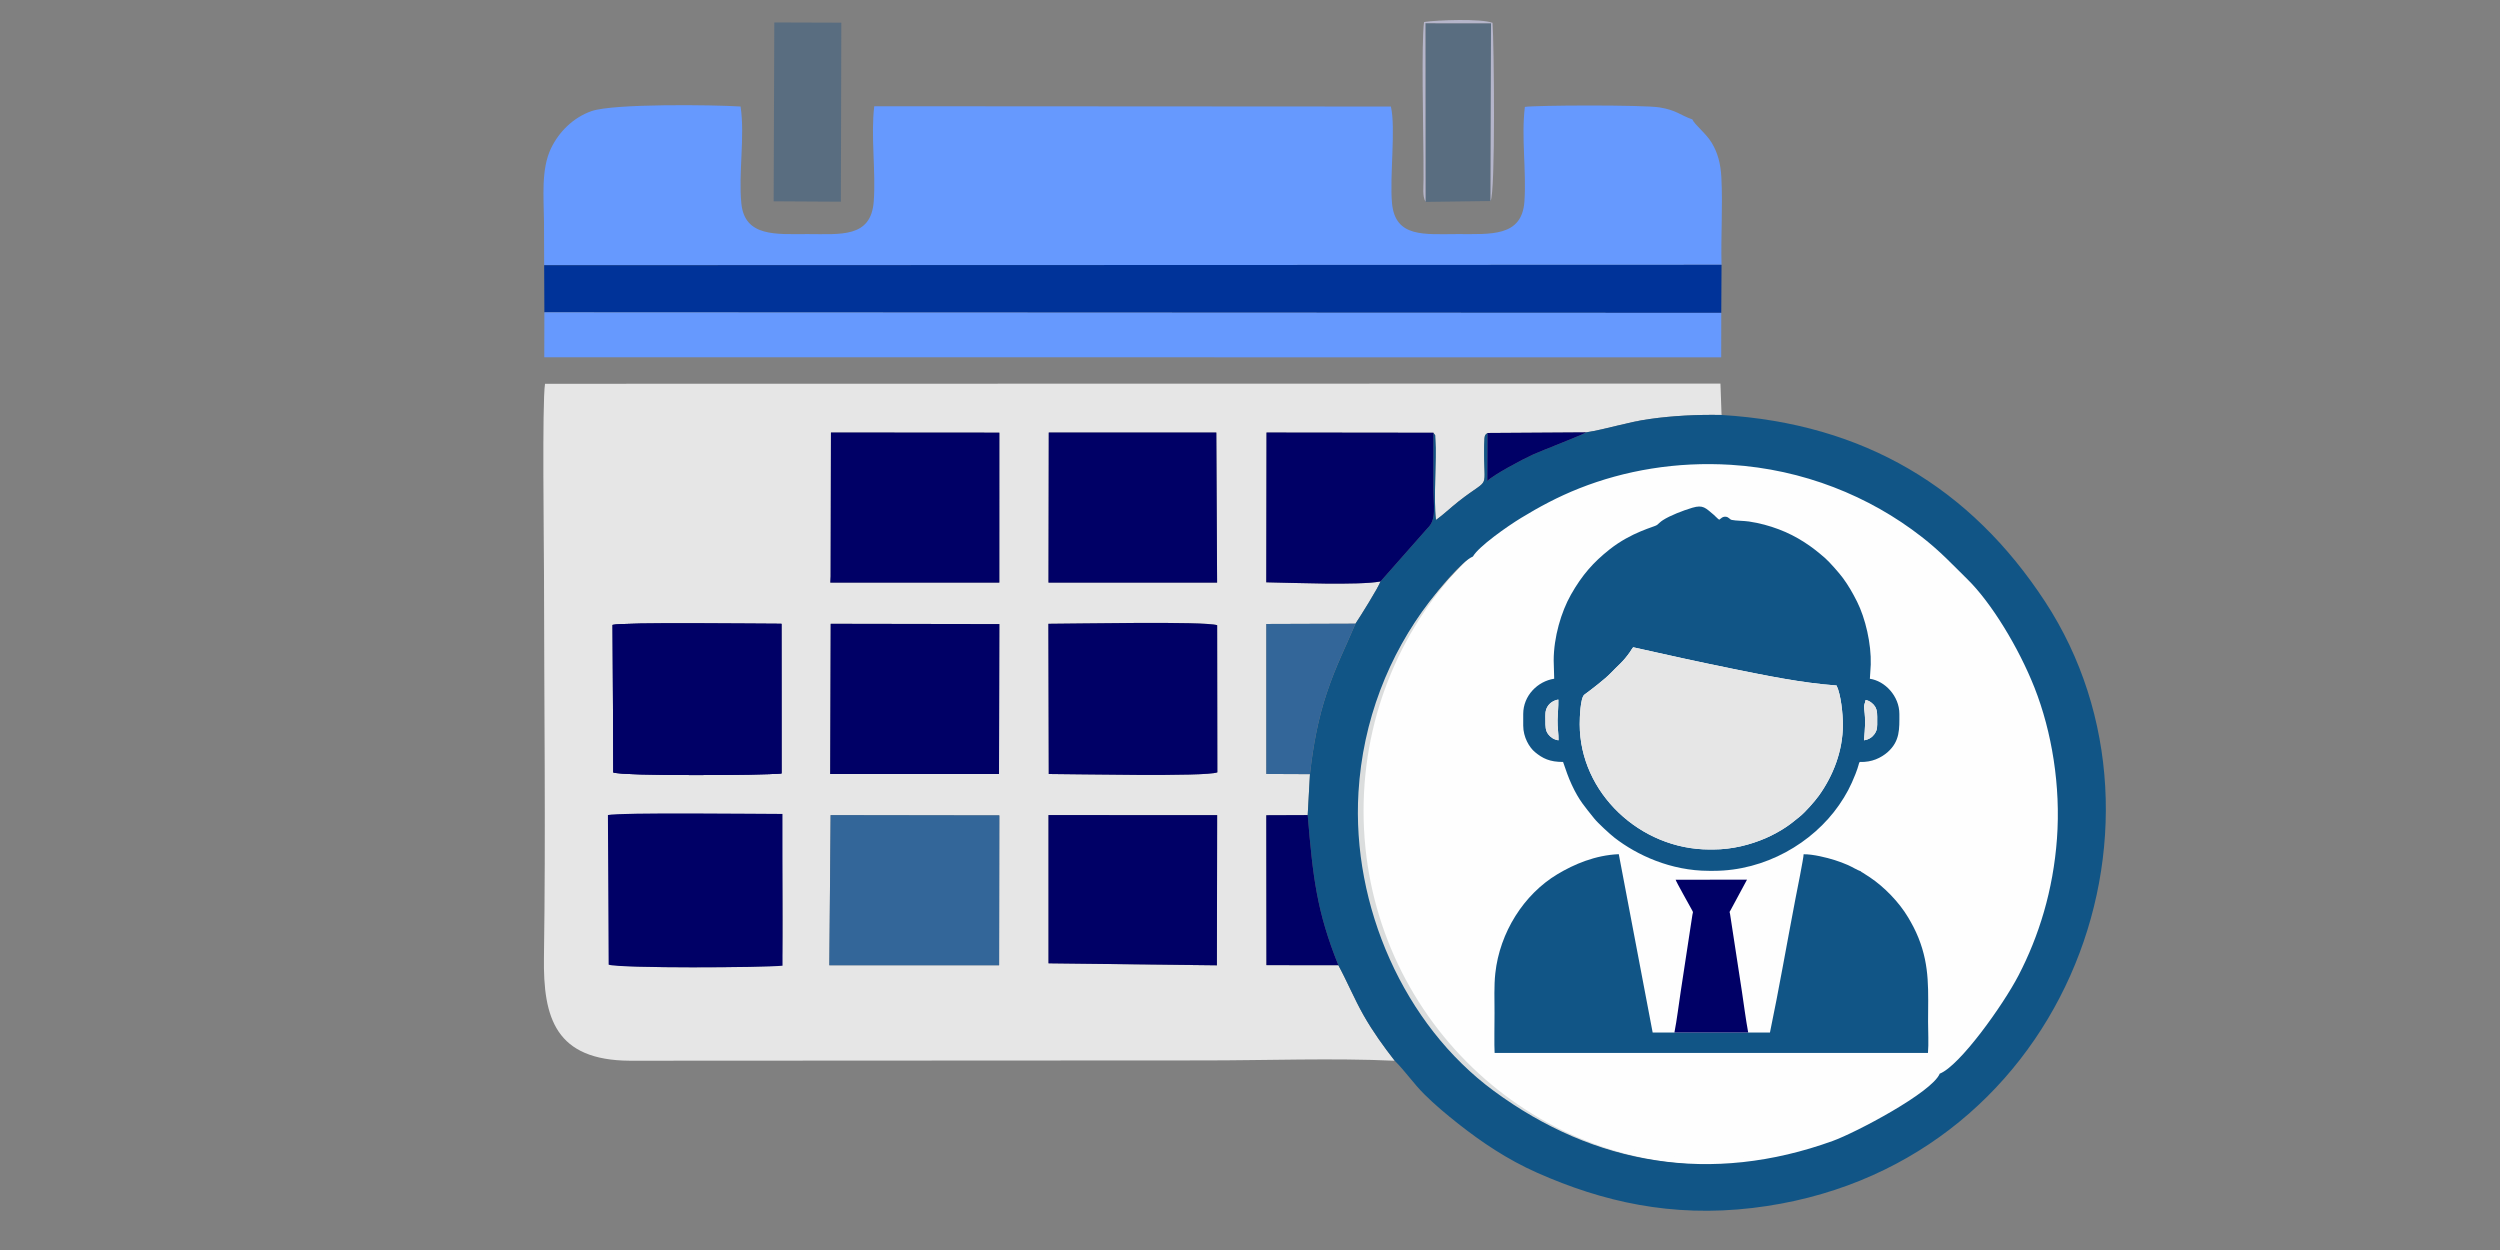 <?xml version="1.0" encoding="UTF-8"?>
<!DOCTYPE svg PUBLIC "-//W3C//DTD SVG 1.1//EN" "http://www.w3.org/Graphics/SVG/1.1/DTD/svg11.dtd">
<!-- Creator: CorelDRAW 2019 (64-Bit) -->
<svg xmlns="http://www.w3.org/2000/svg" xml:space="preserve" width="80mm" height="40mm" version="1.1" style="shape-rendering:geometricPrecision; text-rendering:geometricPrecision; image-rendering:optimizeQuality; fill-rule:evenodd; clip-rule:evenodd"
viewBox="0 0 8000 4000"
 xmlns:xlink="http://www.w3.org/1999/xlink">
 <rect x="0" y="0" width="8000" height="4000" fill="#808080" stroke="none"/>
 <defs>
  <style type="text/css">
   <![CDATA[
    .str0 {stroke:#FEFEFE;stroke-width:20;stroke-miterlimit:22.926}
    .fil1 {fill:#FEFEFE}
    .fil6 {fill:#000066}
    .fil5 {fill:#003399}
    .fil4 {fill:#115586}
    .fil7 {fill:#336699}
    .fil8 {fill:#596D80}
    .fil3 {fill:#6699FE}
    .fil9 {fill:#B5B5CA}
    .fil0 {fill:#DBDDDD}
    .fil2 {fill:#E6E6E6}
    .fil10 {fill:#FEFEFE}
   ]]>
  </style>
 </defs>
 <g id="Capa_x0020_1">
  <g id="_2419039467536">
   <path class="fil0" d="M6237.08 3402.14l-36.1 25.69c-12.8,9.21 -23.32,16.18 -35.87,24.89 -69.72,48.38 -159.12,91.44 -241.06,121.35 -125.96,45.97 -255.51,65.75 -390.28,64.82 -4.77,-0.03 -9.63,0.08 -14.4,-0.05 -7.87,-0.22 7.2,0.06 -12.72,0.34 -36.26,0.38 -54.75,-3.01 -91.84,-6.18 -7.31,-1.78 -4.86,-2.38 -14.69,-3.57l-85.51 -15.06c-141.9,-29.27 -281.14,-91.1 -397.16,-171.39 -30.45,-21.07 -70.04,-50.58 -97.05,-74.55 -7.66,-6.79 -21.32,-17.81 -26.89,-28.29 12.98,12.76 -48.44,-32.27 -68.11,-66.49 -9.51,-5.58 -43.64,-48.21 -52.43,-59.71 -91.64,-119.9 -145.75,-222.16 -192.29,-370.01 -16.48,-52.36 -33.76,-133.25 -38.55,-190.93 -5.7,-31.04 -9.6,-72.94 -7.73,-99.31 0.34,-184.33 26.4,-318.35 90.58,-470.5 27.15,-64.39 63.86,-129.5 99.37,-181.28 21.01,-30.63 80.96,-110.99 108.4,-136.46 6.19,-5.74 12.66,-11.22 16.41,-18.68 -14.2,4.94 -100.92,90.69 -112.91,104.34l-33.29 38.25c-88.55,100.46 -166.53,244.01 -206.68,368.97 -78.49,244.28 -74.28,504 13.63,737.92 48.63,129.38 102.4,216.5 183.1,318.73 36.03,45.64 65.4,71.92 105.26,110.91 172.24,168.5 459.53,292.57 710.21,296.1 96.89,1.37 176.79,-2.13 266.44,-20.47 201.21,-41.16 387.54,-134.53 534.76,-272.08 7.8,-7.29 23.15,-18.26 27.4,-27.3z"/>
   <ellipse class="fil1 str0" cx="5484.12" cy="2595.17" rx="1110.7" ry="1123.02"/>
   <path class="fil2" d="M3355.25 3082.62l-0.02 -474.35 539.66 0.13 -0.83 480.61 -538.81 -6.39zm-697.28 -474.25l539.89 0.8 -0.71 479.73 -7.11 0 -536.2 0 4.13 -480.53zm-688.61 2l526.34 -2.4 6.45 53.34c-1.07,119.9 6.3,330.69 -1.49,427.42 -60.21,7.86 -499.77,11 -539.67,-2.65 -1.78,-79.44 -0.53,-160.08 -0.6,-239.64l-0.37 -211.06c2.73,-33.51 -1.26,-14.29 9.34,-25.01zm1385.5 -614.22c80.28,0 497.8,-8.84 540.04,4.5l0.59 470.88c-37.52,14.82 -463.64,5.26 -539.5,5.26l-1.13 -480.64zm-696.67 0l539.76 0.91 -1.14 479.83 -530.2 0 -10 -0.01 1.58 -480.73zm-697.89 3.51c37.81,-8.83 465.87,-3.51 540.37,-3.51l0.22 478.92c-57.88,6.33 -508.18,8.45 -538.33,-3.21l-2.26 -472.2zm1394.92 -155.41l0.79 -460.19 536.21 0 2.49 480.33 -539.52 -0.13 0.03 -20.01zm-697.24 0l1.04 -460.19 538.9 0.4 -0.11 479.93 -540.77 0 0.94 -20.14zm1805.2 1550.16c-34.95,-44.9 -69.28,-92.25 -99.37,-145.13 -29.82,-52.45 -52.19,-107.15 -81.04,-160.57l-230.16 -0.26 -0.44 -479.68 132.47 -0.5 7.22 -130.99 -139.62 -0.61 -0.04 -479.92 285.28 -0.98c14.26,-20.92 74.64,-117.75 80.15,-135.15 -68.17,13.03 -283.68,4.19 -365.52,2.75l0.74 -479.24 534.11 0.64c9.07,14.84 4.33,-0.02 6.39,25.21 4.4,53.9 -6.55,187.47 1.72,253.99 24.57,-17.62 47.07,-39.52 72.39,-59.42 108.29,-85.05 78.6,-24.72 81.95,-182.1 0.73,-34.22 2.7,-29.26 10.56,-36.91l315.83 -2.02c64.94,-9.99 130,-32.39 202.66,-42.63 75.49,-10.63 152.7,-14.44 230.53,-12.99l-3.56 -100.47 -3761.36 0.68c-9.58,62.17 -3.37,509.09 -3.29,609.76 0.33,401.15 5.74,827.5 -0.14,1225.6 -2.89,195.1 37.33,329.37 274.81,330.85l1838.47 -0.95c198.04,0 413.38,-8 609.26,1.04z"/>
   <path class="fil3" d="M1740.77 707.98l0.54 140.74 3767.62 -1.29c-2.48,-92.9 4.26,-187.99 -0.6,-280.12 -2.28,-43.21 -11.24,-77.8 -30.87,-110.42 -18.25,-30.33 -54.99,-58.1 -61.95,-74.78 -38.46,-13.18 -50.46,-29.65 -104.85,-38.38 -53.81,-8.64 -398.53,-7.02 -431.06,-1.61 -11.94,96.2 5.26,205.29 -1.43,302.42 -7.87,114.15 -107.92,104.41 -213.57,104.53 -106.18,0.11 -199.75,12.26 -210.15,-98.55 -7.94,-84.59 12.44,-240.94 -3.61,-309.59l-1653.22 -0.97c-11.5,94.23 5.43,208.17 -1.64,304.6 -8.6,117.47 -106.02,104.42 -212.35,104.52 -100.31,0.08 -200.81,9.59 -211.32,-98.35 -9.53,-97.97 11.79,-214.87 -2.42,-309.87 -88.85,-5.71 -407.92,-9.6 -477,14.7 -59.37,20.89 -104.64,67.06 -129.72,119.37 -32.04,66.85 -23.08,155.72 -22.4,233.05z"/>
   <path class="fil4" d="M4713.4 1780.82c18.12,-32.22 110.25,-96.7 153.91,-123.32 57.83,-35.26 117.44,-67.45 186.24,-94.73 144.99,-57.48 311.25,-86.28 485.56,-75.37 230.04,14.4 442.5,99.5 610.95,231.06 60.45,47.21 96.85,87.28 145.75,135.23 76.74,75.23 164.33,219.36 214.76,347.28 55.32,140.33 84.04,314.23 71.71,482.86 -12.1,165.41 -57.81,312.18 -123.18,437.82 -49.65,95.4 -188.15,289.27 -251.95,314.03 -24.28,60.06 -269.27,188.96 -342.47,215.39 -387.96,140.11 -760.2,78.67 -1084.79,-160.32 -287.9,-211.98 -454.53,-592.62 -432.81,-955.21 13.72,-229.26 96.67,-439.47 226.65,-609.88 30.92,-40.54 102.64,-128.97 139.67,-144.84zm362.4 -397.3c-8.91,6.96 -144.84,59.47 -169.24,70.56 -34.7,15.78 -126.6,64.58 -147.32,85.25l0.73 -153.79c-7.86,7.65 -9.83,2.69 -10.56,36.91 -3.35,157.38 26.34,97.05 -81.95,182.1 -25.32,19.9 -47.82,41.8 -72.39,59.42 -8.27,-66.52 2.68,-200.09 -1.72,-253.99 -2.06,-25.23 2.68,-10.37 -6.39,-25.21 0,55.28 -0.05,110.56 -0.11,165.85 -0.07,73.58 10.98,111.04 -18.73,139.6l-150.49 170.4c-5.51,17.4 -65.89,114.23 -80.15,135.15 -31.77,75.24 -62.15,133.26 -91.61,221.04 -27.69,82.45 -43.75,168.08 -54.01,260.47l-7.22 130.99c16.65,200.15 29.12,308.55 98.13,480.44 28.85,53.42 51.22,108.12 81.04,160.57 30.09,52.88 64.42,100.23 99.37,145.13 35.22,35.34 59.17,71.88 94.93,107.48 32.56,32.41 71.26,64.97 109.35,94.9 73.03,57.38 154.26,112.98 252.37,156.41 207.43,91.81 427.68,143.2 688.69,112.25 989.45,-117.33 1408.86,-1217.72 935.43,-1940.75 -237.61,-362.87 -578.12,-569.27 -1034.96,-596.8 -77.83,-1.45 -155.04,2.36 -230.53,12.99 -72.66,10.24 -137.72,32.64 -202.66,42.63z"/>
   <polygon class="fil5" points="1742,999.5 5508.06,1001.24 5508.93,847.43 1741.31,848.72 "/>
   <polygon class="fil3" points="5508.06,1001.24 1742,999.5 1741.68,1143.18 5507.85,1143.5 "/>
   <path class="fil6" d="M3355.99 2476.79c75.86,0 501.98,9.56 539.5,-5.26l-0.59 -470.88c-42.24,-13.34 -459.76,-4.5 -540.04,-4.5l1.13 480.64z"/>
   <path class="fil6" d="M1962.56 2471.86c30.15,11.66 480.45,9.54 538.33,3.21l-0.22 -478.92c-74.5,0 -502.56,-5.32 -540.37,3.51l2.26 472.2z"/>
   <polygon class="fil7" points="2653.84,3088.9 3190.04,3088.9 3197.15,3088.9 3197.86,2609.17 2657.97,2608.37 "/>
   <polygon class="fil6" points="2656.61,2476.88 2666.61,2476.89 3196.81,2476.89 3197.95,1997.06 2658.19,1996.15 "/>
   <polygon class="fil6" points="2657.04,1864.39 3197.81,1864.39 3197.92,1384.46 2659.02,1384.06 2657.98,1844.25 "/>
   <polygon class="fil6" points="3355.19,1864.26 3894.71,1864.39 3892.22,1384.06 3356.01,1384.06 3355.22,1844.25 "/>
   <polygon class="fil6" points="3894.06,3089.01 3894.89,2608.4 3355.23,2608.27 3355.25,3082.62 "/>
   <path class="fil6" d="M4417.63 1860.62l150.49 -170.4c29.71,-28.56 18.66,-66.02 18.73,-139.6 0.06,-55.29 0.11,-110.57 0.11,-165.85l-534.11 -0.64 -0.74 479.24c81.84,1.44 297.35,10.28 365.52,-2.75z"/>
   <polygon class="fil8" points="2475.68,644.18 2690.79,645.45 2692.25,72.52 2477.75,71.82 "/>
   <polygon class="fil8" points="4561.71,646.09 4769.7,643.28 4771.22,74.54 4561.35,74.31 "/>
   <path class="fil7" d="M4191.86 2477.28c10.26,-92.39 26.32,-178.02 54.01,-260.47 29.46,-87.78 59.84,-145.8 91.61,-221.04l-285.28 0.98 0.04 479.92 139.62 0.61z"/>
   <path class="fil6" d="M4282.77 3088.71c-69.01,-171.89 -81.48,-280.29 -98.13,-480.44l-132.47 0.5 0.44 479.68 230.16 0.26z"/>
   <path class="fil6" d="M5075.8 1383.52l-315.83 2.02 -0.73 153.79c20.72,-20.67 112.62,-69.47 147.32,-85.25 24.4,-11.09 160.33,-63.6 169.24,-70.56z"/>
   <path class="fil9" d="M4561.71 646.09l-0.36 -571.78 209.87 0.23 -1.52 568.74c16.26,-24.52 11.24,-505.54 6.41,-570.21 -36.76,-14 -176.16,-9.21 -219.28,-2.65 -8.59,71.5 -2.27,331.02 -1.74,433.32 0.12,23.4 0.19,46.81 0.21,70.22 0.03,26.43 -4.07,52.91 6.41,72.13z"/>
   <path class="fil10" d="M5444.71 2565.07c-58.16,29.47 -11.45,109.38 45.47,79.63 44.01,-23.01 14.77,-110.17 -45.47,-79.63z"/>
   <path class="fil6" d="M1962.56 2471.86c30.15,11.66 480.45,9.54 538.33,3.21l-0.22 -478.92c-74.5,0 -502.56,-5.32 -540.37,3.51l2.26 472.2z"/>
   <path class="fil6" d="M1947.67 3086.95c31.16,11.82 496.58,9.67 556.4,3.25l-0.23 -485.61c-77,0 -519.42,-5.4 -558.51,3.56l2.34 478.8z"/>
  </g>
  <g id="_2419039496464">
   <path class="fil4" d="M5482.04 2718.35l-11.91 0c-221.15,0 -415.03,-180.97 -415.03,-400.74 0,-20.07 1.75,-85.12 15.08,-94.84 21.69,-15.8 67.25,-50.84 84.29,-68.98 23.32,-24.83 37.72,-33.75 61.1,-66.9 3.33,-4.73 6.49,-11 10.47,-15.62l157.8 35.01c53.12,11.38 106.33,22.91 159.72,33.68 107.42,21.68 221.05,45.46 333.45,53.63 13.97,29.08 20.24,90.47 20.24,125.51 0,84.25 -31.32,163.34 -76.74,226.77 -13.34,18.62 -44.65,53.95 -61.08,66.9 -15.63,12.33 -25.16,21.03 -42.89,33.03 -18.9,12.8 -42.87,26.16 -66.38,36.33 -48.93,21.15 -107.32,36.22 -168.12,36.22zm-494.86 -349.36c-15.48,-2.3 -25.69,-10.15 -32.8,-19.37 -9.3,-12.08 -9.08,-25.73 -9.08,-43.92 0.01,-18.47 -1.84,-31.11 7.41,-45.59 6.37,-9.99 18.21,-18.85 34,-21.48 0.44,23.96 -1.94,42.58 -2.54,65.59 -0.56,21.86 3.67,45.7 3.01,64.77zm982.89 -129.12c13.13,2.4 24.76,12.58 30.07,21.07 7.91,12.67 6.9,27.8 6.91,44.76 0,19.2 1.19,29.14 -8.6,43.07 -6.53,9.29 -17.04,17.73 -33.6,20.18 3.17,-40.76 5.6,-59.27 0.64,-100.36 -1.84,-15.25 2.43,-15.6 4.58,-28.72zm16.34 -112.74c2.07,-67.36 -17.31,-148.98 -43.72,-201.63 -14.65,-29.19 -27.63,-51.47 -45.06,-75.47 -10.99,-15.13 -43.63,-52.22 -56.84,-63.68 -21.55,-18.67 -41.15,-34.9 -68.39,-52.21 -24.34,-15.47 -50.33,-29.04 -80.22,-40.31 -29.77,-11.22 -61.42,-19.98 -95.57,-25.04 -15.61,-2.32 -41.89,-2.24 -54.73,-4.97 -7.49,-1.59 -9.44,-9.57 -19.68,-10.3 -10.96,-0.77 -14.83,6.06 -20.81,9.58 -5.78,-3.81 -12.18,-11.48 -18.11,-16.37 -25.62,-21.14 -33.07,-32.2 -67.59,-22 -29.87,8.82 -71.46,25.01 -94.29,39.72 -8.34,5.37 -11.89,9.77 -18.76,15.44 -7.4,6.11 -81.06,21.93 -153.05,79.16 -50.02,39.77 -86.43,80.14 -122.53,143.85 -31.11,54.9 -55.25,136.02 -55.25,210.84l1.61 58.21c-52.68,7.97 -99.11,53.83 -99.11,112.92l0 37.2c0,36.97 19.59,69.83 37.72,84.77 24.57,20.25 46.92,31.44 89.82,31.44 9.44,27.26 16.25,48.32 28.18,73.81 23.6,50.44 41.16,68.88 71.48,107.09 11.27,14.21 49.8,49.75 64.98,61.52 71.85,55.73 180.09,105.98 302.16,105.98l14.88 0c164.74,0 317.07,-88.74 401.48,-210.53 23.05,-33.26 37.39,-60.92 52.53,-99.25 21.42,-54.21 -0.5,-33.21 41.46,-40.45 8.46,-1.46 15.46,-3.45 23.3,-6.43 14.79,-5.63 28.71,-14.77 38.01,-23.03 40.15,-35.64 37.73,-74.54 37.73,-122.12 0,-57.57 -46.35,-105.81 -94.4,-112.82l2.77 -44.92z"/>
   <path class="fil4" d="M5954.58 2788.21c-11.92,-4.17 -27.55,-14 -40.76,-19.84 -13.53,-5.98 -27.52,-11.22 -42.16,-15.89 -25.87,-8.26 -71.08,-19.41 -100.11,-18.85 0.67,9.01 -22.62,124.25 -26.27,143.29 -27,140.64 -52.57,289.09 -81.41,427.19l-69.62 0.05 -236.15 0.03 -69.58 -0.16 -108.37 -570.67c-75.64,3.18 -143.2,32.3 -196.14,64 -107.92,64.61 -184.89,186.57 -199.03,317.45 -4.35,40.29 -2.48,85.7 -2.48,126.9 0,26.32 -1.28,107.97 0.3,127.71l1386.72 -0.07c2.58,-29.06 0.34,-69.12 0.34,-99.36 0,-98.53 6.36,-175.95 -30.67,-268.62 -9.81,-24.55 -21.2,-45.65 -33.48,-66.22 -28.7,-48.06 -75.73,-96.74 -122.22,-127.82l-22.65 -14.62c-3.93,-2.32 -4.35,-1.95 -6.26,-4.5z"/>
   <path class="fil2" d="M5482.04 2718.35c60.8,0 119.19,-15.07 168.12,-36.22 23.51,-10.17 47.48,-23.53 66.38,-36.33 17.73,-12 27.26,-20.7 42.89,-33.03 16.43,-12.95 47.74,-48.28 61.08,-66.9 45.42,-63.43 76.74,-142.52 76.74,-226.77 0,-35.04 -6.27,-96.43 -20.24,-125.51 -112.4,-8.17 -226.03,-31.95 -333.45,-53.63 -53.39,-10.77 -106.6,-22.3 -159.72,-33.68l-157.8 -35.01c-3.98,4.62 -7.14,10.89 -10.47,15.62 -23.38,33.15 -37.78,42.07 -61.1,66.9 -17.04,18.14 -62.6,53.18 -84.29,68.98 -13.33,9.72 -15.08,74.77 -15.08,94.84 0,219.77 193.88,400.74 415.03,400.74l11.91 0z"/>
   <path class="fil6" d="M5358.1 3304.19l236.15 -0.03c-8.01,-43.17 -13.61,-88.4 -20.23,-132.02l-37.95 -247.89c-1.62,-7.29 -2.46,-4.63 1.91,-11.95l52.41 -97.32 -228.43 0.12c2.74,8.82 44.56,82.21 52.92,98.03 3.93,7.45 2.58,4.83 0.91,13.73l-7.55 49.22c-3.38,22.06 -6.61,43.65 -10.01,65.78 -6.7,43.74 -13.26,87.85 -20.04,131.7 -6.61,42.76 -11.84,88.63 -20.09,130.63z"/>
   <path class="fil2" d="M4987.18 2368.99c0.66,-19.07 -3.57,-42.91 -3.01,-64.77 0.6,-23.01 2.98,-41.63 2.54,-65.59 -15.79,2.63 -27.63,11.49 -34,21.48 -9.25,14.48 -7.4,27.12 -7.41,45.59 0,18.19 -0.22,31.84 9.08,43.92 7.11,9.22 17.32,17.07 32.8,19.37z"/>
   <path class="fil2" d="M5970.07 2239.87c-2.15,13.12 -6.42,13.47 -4.58,28.72 4.96,41.09 2.53,59.6 -0.64,100.36 16.56,-2.45 27.07,-10.89 33.6,-20.18 9.79,-13.93 8.6,-23.87 8.6,-43.07 -0.01,-16.96 1,-32.09 -6.91,-44.76 -5.31,-8.49 -16.94,-18.67 -30.07,-21.07z"/>
  </g>
 </g>
</svg>
